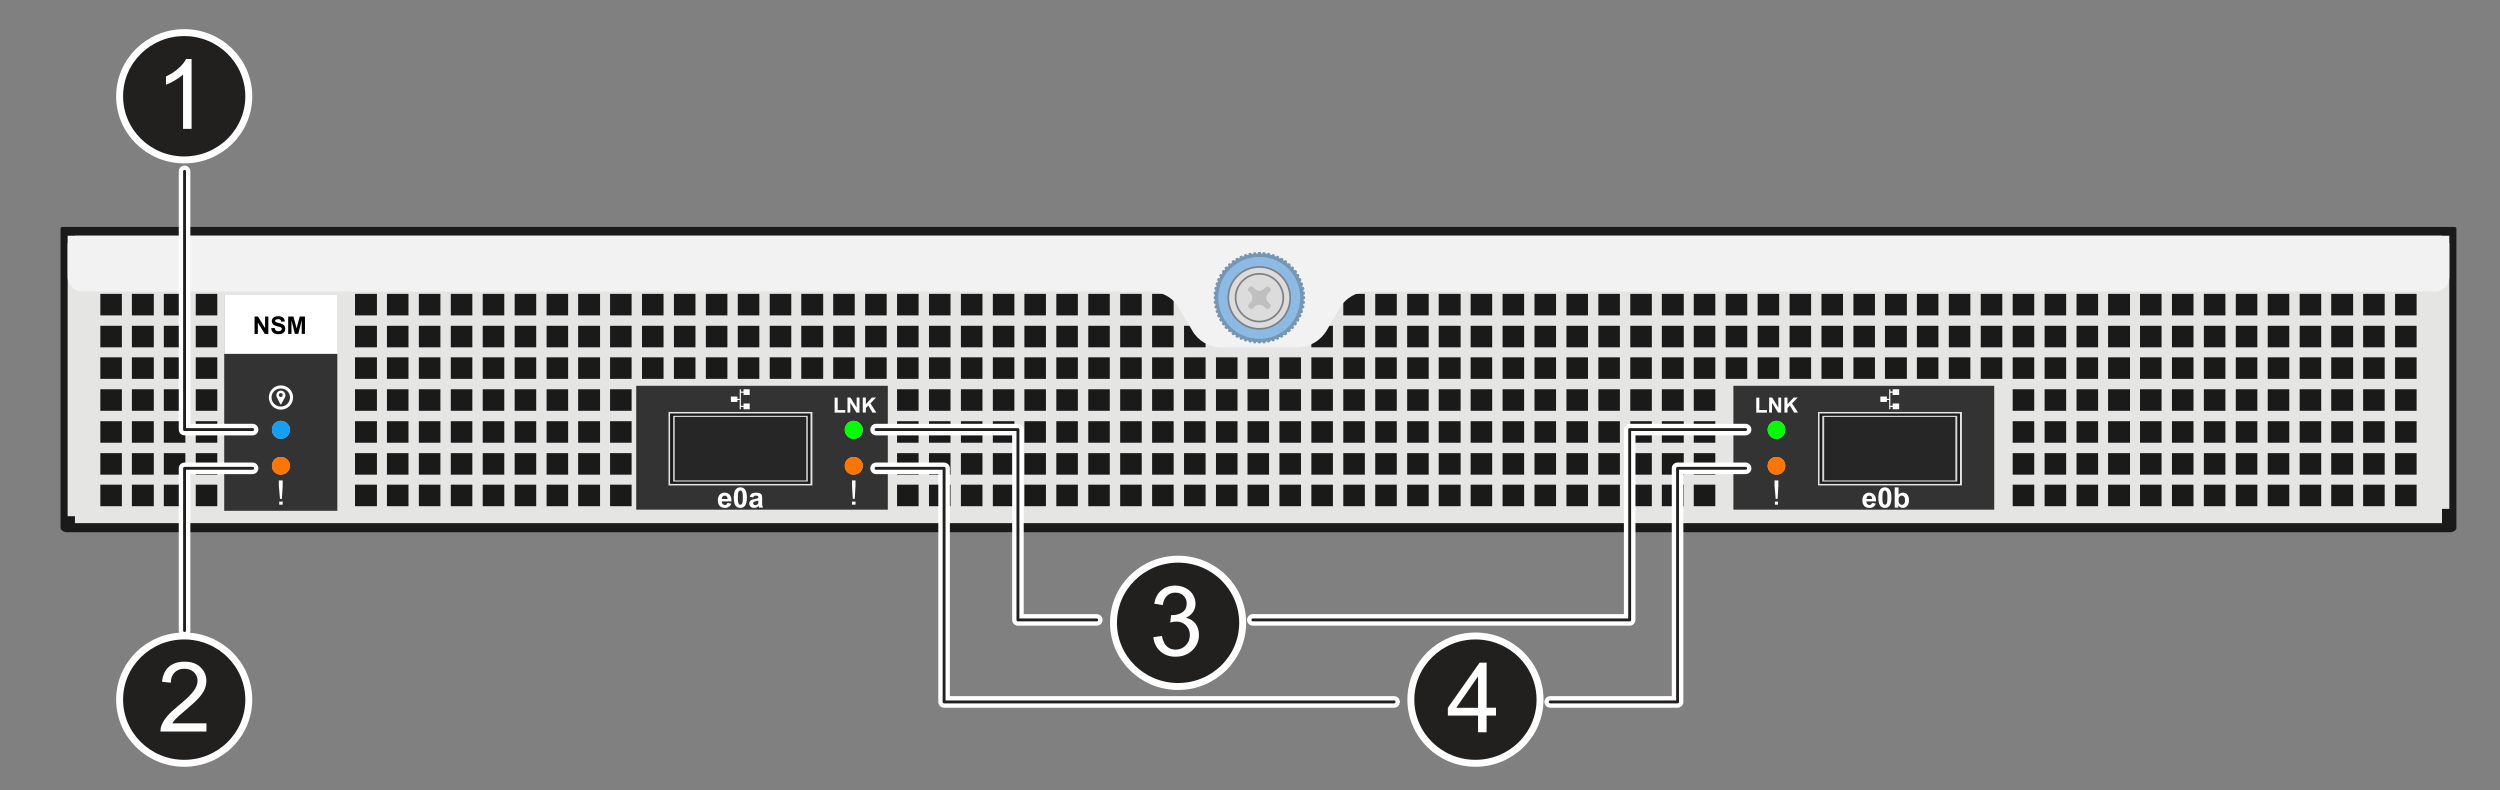 <?xml version="1.0" encoding="iso-8859-1"?>
<!-- Generator: Adobe Illustrator 26.0.3, SVG Export Plug-In . SVG Version: 6.00 Build 0)  -->
<svg version="1.1" id="Layer_1" xmlns="http://www.w3.org/2000/svg" xmlns:xlink="http://www.w3.org/1999/xlink" x="0px" y="0px"
	 viewBox="0 0 432 136.581" style="enable-background:new 0 0 432 136.581;" xml:space="preserve">
<rect x="0" y="0" width="432" height="136.581" fill="#808080" stroke="none"/>
<g id="Layer_1_00000078018870982862210450000012295149376517253768_">
	<g>
		<g>
			<g>
				<g>
					<path style="fill-rule:evenodd;clip-rule:evenodd;fill:#1A1A1A;" d="M424.463,39.586v-0.167c0-0.033,0-0.033,0-0.067
						c-0.05-0.033-0.05-0.033-0.101-0.067c0,0-0.05-0.033-0.101-0.033c0,0-0.05-0.033-0.101-0.033H10.766
						c-0.05,0-0.05,0.033-0.101,0.033s-0.101,0.033-0.101,0.033c-0.05,0.033-0.05,0.033-0.05,0.067
						c-0.05,0.033-0.05,0.067-0.05,0.067V91.2c0,0.1,0.05,0.167,0.05,0.234c0.05,0.067,0.101,0.134,0.151,0.2
						c0.05,0.033,0.151,0.1,0.202,0.134c0.101,0.067,0.202,0.1,0.303,0.134c0.05,0,0.101,0.033,0.202,0.033
						c0.05,0.033,0.151,0.033,0.202,0.033h411.78c0.101,0,0.202-0.033,0.303-0.033c0.101-0.033,0.202-0.067,0.303-0.1
						c0.101-0.033,0.151-0.1,0.252-0.134c0.05-0.067,0.101-0.134,0.151-0.2c0.05-0.033,0.05-0.067,0.101-0.134
						c0-0.033,0-0.1,0-0.167V39.586"/>
					<g>
						<g>
							<defs>
								<rect id="SVGID_1_" x="11.688" y="40.739" width="411.62" height="49.791"/>
							</defs>
							<clipPath id="SVGID_00000011749211844521165370000004958471020652842384_">
								<use xlink:href="#SVGID_1_"  style="overflow:visible;"/>
							</clipPath>
							<g style="clip-path:url(#SVGID_00000011749211844521165370000004958471020652842384_);">
								<g>
									<defs>
										
											<rect id="SVGID_00000000214212829822128810000009844652835521742504_" x="-167.731" y="-369.584" width="678.056" height="877.484"/>
									</defs>
									<clipPath id="SVGID_00000115516651126137987820000012128091650440514719_">
										<use xlink:href="#SVGID_00000000214212829822128810000009844652835521742504_"  style="overflow:visible;"/>
									</clipPath>
									
										<polyline style="clip-path:url(#SVGID_00000115516651126137987820000012128091650440514719_);fill-rule:evenodd;clip-rule:evenodd;fill:#E5E5E4;" points="
										12.951,42.002 11.688,42.002 11.688,89.2 12.951,89.2 12.951,90.397 421.978,90.397 421.978,87.937 423.241,87.937 
										423.241,42.002 421.978,42.002 421.978,40.739 12.951,40.739 12.951,42.002 									"/>
								</g>
								<g>
									<defs>
										
											<rect id="SVGID_00000063621560884500028910000013303320919089886592_" x="-167.731" y="-369.584" width="678.056" height="877.484"/>
									</defs>
									<clipPath id="SVGID_00000021111335917292192710000002948086195322263729_">
										<use xlink:href="#SVGID_00000063621560884500028910000013303320919089886592_"  style="overflow:visible;"/>
									</clipPath>
									<polygon style="clip-path:url(#SVGID_00000021111335917292192710000002948086195322263729_);fill:none;" points="
										12.951,42.002 11.688,42.002 11.688,89.2 12.951,89.2 12.951,90.397 421.978,90.397 421.978,87.937 423.241,87.937 
										423.241,42.002 421.978,42.002 421.978,40.739 12.951,40.739 									"/>
								</g>
							</g>
						</g>
					</g>
					<path style="fill-rule:evenodd;clip-rule:evenodd;fill:#1A1A1A;" d="M210.119,70.986h3.723v-3.723h-3.723V70.986z
						 M210.119,76.504h3.723v-3.723h-3.723V76.504z M210.119,82.021h3.723v-3.723h-3.723V82.021z M210.119,87.472h3.723v-3.723
						h-3.723V87.472z M204.601,65.469h3.723v-3.723h-3.723V65.469z M199.084,65.469h3.723v-3.723h-3.723V65.469z M193.566,65.469
						h3.723v-3.723h-3.723V65.469z M188.049,54.5h3.723v-3.723h-3.723V54.5z M188.049,60.018h3.723v-3.723h-3.723V60.018z
						 M188.049,65.469h3.723v-3.723h-3.723V65.469z M204.601,60.018h3.723v-3.723h-3.723V60.018z M199.084,54.5h3.723v-3.723h-3.723
						V54.5z M199.084,60.018h3.723v-3.723h-3.723V60.018z M193.566,54.5h3.723v-3.723h-3.723V54.5z M193.566,60.018h3.723v-3.723
						h-3.723V60.018z M204.601,82.021h3.723v-3.723h-3.723V82.021z M204.601,87.472h3.723v-3.723h-3.723V87.472z M199.084,82.021
						h3.723v-3.723h-3.723V82.021z M199.084,87.472h3.723v-3.723h-3.723V87.472z M193.566,82.021h3.723v-3.723h-3.723V82.021z
						 M193.566,87.472h3.723v-3.723h-3.723V87.472z M188.049,70.986h3.723v-3.723h-3.723V70.986z M188.049,76.504h3.723v-3.723
						h-3.723V76.504z M188.049,82.021h3.723v-3.723h-3.723V82.021z M188.049,87.472h3.723v-3.723h-3.723V87.472z M204.601,70.986
						h3.723v-3.723h-3.723V70.986z M204.601,76.504h3.723v-3.723h-3.723V76.504z M199.084,70.986h3.723v-3.723h-3.723V70.986z
						 M199.084,76.504h3.723v-3.723h-3.723V76.504z M193.566,70.986h3.723v-3.723h-3.723V70.986z M193.566,76.504h3.723v-3.723
						h-3.723V76.504z M210.119,65.469h3.723v-3.723h-3.723V65.469z M182.531,87.472h3.723v-3.723h-3.723V87.472z M177.014,87.472
						h3.723v-3.723h-3.723V87.472z M171.563,87.472h3.723v-3.723h-3.723V87.472z M166.045,87.472h3.723v-3.723h-3.723V87.472z
						 M160.528,87.472h3.723v-3.723h-3.723V87.472z M155.01,76.504h3.723v-3.723h-3.723V76.504z M155.01,82.021h3.723v-3.723h-3.723
						V82.021z M155.01,87.472h3.723v-3.723h-3.723V87.472z M182.531,82.021h3.723v-3.723h-3.723V82.021z M177.014,82.021h3.723
						v-3.723h-3.723V82.021z M171.563,82.021h3.723v-3.723h-3.723V82.021z M166.045,76.504h3.723v-3.723h-3.723V76.504z
						 M160.528,76.504h3.723v-3.723h-3.723V76.504z M166.045,82.021h3.723v-3.723h-3.723V82.021z M160.528,82.021h3.723v-3.723
						h-3.723V82.021z M182.531,76.504h3.723v-3.723h-3.723V76.504z M177.014,76.504h3.723v-3.723h-3.723V76.504z M171.563,76.504
						h3.723v-3.723h-3.723V76.504z M182.531,70.986h3.723v-3.723h-3.723V70.986z M177.014,70.986h3.723v-3.723h-3.723V70.986z
						 M171.563,70.986h3.723v-3.723h-3.723V70.986z M166.045,70.986h3.723v-3.723h-3.723V70.986z M160.528,65.469h3.723v-3.723
						h-3.723V65.469z M155.01,65.469h3.723v-3.723h-3.723V65.469z M160.528,70.986h3.723v-3.723h-3.723V70.986z M155.01,70.986
						h3.723v-3.723h-3.723V70.986z M182.531,65.469h3.723v-3.723h-3.723V65.469z M177.014,65.469h3.723v-3.723h-3.723V65.469z
						 M171.563,65.469h3.723v-3.723h-3.723V65.469z M166.045,65.469h3.723v-3.723h-3.723V65.469z M182.531,60.018h3.723v-3.723
						h-3.723V60.018z M177.014,60.018h3.723v-3.723h-3.723V60.018z M171.563,60.018h3.723v-3.723h-3.723V60.018z M166.045,60.018
						h3.723v-3.723h-3.723V60.018z M160.528,60.018h3.723v-3.723h-3.723V60.018z M155.01,60.018h3.723v-3.723h-3.723V60.018z
						 M182.531,54.5h3.723v-3.723h-3.723V54.5z M177.014,54.5h3.723v-3.723h-3.723V54.5z M171.563,54.5h3.723v-3.723h-3.723V54.5z
						 M166.045,54.5h3.723v-3.723h-3.723V54.5z M160.528,54.5h3.723v-3.723h-3.723V54.5z M155.01,54.5h3.723v-3.723h-3.723V54.5z
						 M149.493,65.469h3.723v-3.723h-3.723V65.469z M143.975,65.469h3.723v-3.723h-3.723V65.469z M138.458,60.018h3.789v-3.723
						h-3.789V60.018z M133.007,60.018h3.723v-3.723h-3.723V60.018z M138.458,65.469h3.789v-3.723h-3.789V65.469z M133.007,65.469
						h3.723v-3.723h-3.723V65.469z M149.493,60.018h3.723v-3.723h-3.723V60.018z M143.975,60.018h3.723v-3.723h-3.723V60.018z
						 M127.489,54.5h3.723v-3.723h-3.723C127.489,50.777,127.489,54.5,127.489,54.5z M127.489,60.018h3.723v-3.723h-3.723
						C127.489,56.295,127.489,60.018,127.489,60.018z M127.489,65.469h3.723v-3.723h-3.723
						C127.489,61.746,127.489,65.469,127.489,65.469z M149.493,54.5h3.723v-3.723h-3.723V54.5z M143.975,54.5h3.723v-3.723h-3.723
						V54.5z M138.458,54.5h3.789v-3.723h-3.789V54.5z M133.007,54.5h3.723v-3.723h-3.723V54.5z M121.972,65.469h3.723v-3.723h-3.723
						V65.469z M116.454,65.469h3.723v-3.723h-3.723V65.469z M110.937,65.469h3.723v-3.723h-3.723V65.469z M121.972,60.018h3.723
						v-3.723h-3.723V60.018z M116.454,60.018h3.723v-3.723h-3.723V60.018z M110.937,60.018h3.723v-3.723h-3.723V60.018z
						 M121.972,54.5h3.723v-3.723h-3.723V54.5z M116.454,54.5h3.723v-3.723h-3.723V54.5z M110.937,54.5h3.723v-3.723h-3.723V54.5z
						 M105.419,82.021h3.723v-3.723h-3.723V82.021z M105.419,87.472h3.723v-3.723h-3.723V87.472z M99.902,82.021h3.789v-3.723
						h-3.789V82.021z M99.902,87.472h3.789v-3.723h-3.789V87.472z M94.451,82.021h3.723v-3.723h-3.723V82.021z M94.451,87.472h3.723
						v-3.723h-3.723V87.472z M105.419,70.986h3.723v-3.723h-3.723V70.986z M105.419,76.504h3.723v-3.723h-3.723V76.504z
						 M99.902,70.986h3.789v-3.723h-3.789V70.986z M99.902,76.504h3.789v-3.723h-3.789V76.504z M94.451,70.986h3.723v-3.723h-3.723
						V70.986z M94.451,76.504h3.723v-3.723h-3.723V76.504z M105.419,65.469h3.723v-3.723h-3.723V65.469z M99.902,65.469h3.789
						v-3.723h-3.789V65.469z M94.451,65.469h3.723v-3.723h-3.723V65.469z M105.419,60.018h3.723v-3.723h-3.723V60.018z
						 M99.902,60.018h3.789v-3.723h-3.789V60.018z M94.451,60.018h3.723v-3.723h-3.723V60.018z M105.419,54.5h3.723v-3.723h-3.723
						V54.5z M99.902,54.5h3.789v-3.723h-3.789V54.5z M94.451,54.5h3.723v-3.723h-3.723V54.5z M88.933,87.472h3.723v-3.723h-3.723
						V87.472z M83.415,82.021h3.723v-3.723h-3.723V82.021z M77.898,82.021h3.723v-3.723h-3.723
						C77.898,78.298,77.898,82.021,77.898,82.021z M83.415,87.472h3.723v-3.723h-3.723V87.472z M77.898,87.472h3.723v-3.723h-3.723
						C77.898,83.749,77.898,87.472,77.898,87.472z M88.933,82.021h3.723v-3.723h-3.723V82.021z M72.38,70.986h3.723v-3.723H72.38
						C72.38,67.263,72.38,70.986,72.38,70.986z M72.38,76.504h3.723v-3.723H72.38C72.38,72.781,72.38,76.504,72.38,76.504z
						 M72.38,82.021h3.723v-3.723H72.38C72.38,78.298,72.38,82.021,72.38,82.021z M72.38,87.472h3.723v-3.723H72.38
						C72.38,83.749,72.38,87.472,72.38,87.472z M88.933,76.504h3.723v-3.723h-3.723V76.504z M83.415,70.986h3.723v-3.723h-3.723
						V70.986z M77.898,70.986h3.723v-3.723h-3.723C77.898,67.263,77.898,70.986,77.898,70.986z M83.415,76.504h3.723v-3.723h-3.723
						V76.504z M77.898,76.504h3.723v-3.723h-3.723C77.898,72.781,77.898,76.504,77.898,76.504z M88.933,70.986h3.723v-3.723h-3.723
						V70.986z M66.863,54.5h3.723v-3.723h-3.723C66.863,50.777,66.863,54.5,66.863,54.5z M66.863,60.018h3.723v-3.723h-3.723
						C66.863,56.295,66.863,60.018,66.863,60.018z M66.863,65.469h3.723v-3.723h-3.723C66.863,61.746,66.863,65.469,66.863,65.469z
						 M61.345,54.5h3.789v-3.723h-3.789V54.5z M61.345,60.018h3.789v-3.723h-3.789V60.018z M61.345,65.469h3.789v-3.723h-3.789
						V65.469z M66.863,70.986h3.723v-3.723h-3.723C66.863,67.263,66.863,70.986,66.863,70.986z M66.863,76.504h3.723v-3.723h-3.723
						C66.863,72.781,66.863,76.504,66.863,76.504z M66.863,82.021h3.723v-3.723h-3.723C66.863,78.298,66.863,82.021,66.863,82.021z
						 M66.863,87.472h3.723v-3.723h-3.723C66.863,83.749,66.863,87.472,66.863,87.472z M61.345,70.986h3.789v-3.723h-3.789V70.986z
						 M61.345,76.504h3.789v-3.723h-3.789V76.504z M61.345,82.021h3.789v-3.723h-3.789V82.021z M61.345,87.472h3.789v-3.723h-3.789
						V87.472z M88.933,60.018h3.723v-3.723h-3.723V60.018z M83.415,60.018h3.723v-3.723h-3.723V60.018z M88.933,65.469h3.723v-3.723
						h-3.723V65.469z M83.415,65.469h3.723v-3.723h-3.723V65.469z M77.898,54.5h3.723v-3.723h-3.723
						C77.898,50.777,77.898,54.5,77.898,54.5z M72.38,54.5h3.723v-3.723H72.38C72.38,50.777,72.38,54.5,72.38,54.5z M77.898,60.018
						h3.723v-3.723h-3.723C77.898,56.295,77.898,60.018,77.898,60.018z M77.898,65.469h3.723v-3.723h-3.723
						C77.898,61.746,77.898,65.469,77.898,65.469z M72.38,60.018h3.723v-3.723H72.38C72.38,56.295,72.38,60.018,72.38,60.018z
						 M72.38,65.469h3.723v-3.723H72.38C72.38,61.746,72.38,65.469,72.38,65.469z M88.933,54.5h3.723v-3.723h-3.723V54.5z
						 M83.415,54.5h3.723v-3.723h-3.723V54.5z M33.824,54.5h3.723v-3.723h-3.723V54.5z M33.824,60.018h3.723v-3.723h-3.723V60.018z
						 M33.824,65.469h3.723v-3.723h-3.723V65.469z M33.824,70.986h3.723v-3.723h-3.723V70.986z M33.824,76.504h3.723v-3.723h-3.723
						V76.504z M33.824,82.021h3.723v-3.723h-3.723V82.021z M33.824,87.472h3.723v-3.723h-3.723V87.472z M28.307,54.5h3.723v-3.723
						h-3.723V54.5z M28.307,60.018h3.723v-3.723h-3.723V60.018z M28.307,65.469h3.723v-3.723h-3.723V65.469z M28.307,70.986h3.723
						v-3.723h-3.723V70.986z M28.307,76.504h3.723v-3.723h-3.723V76.504z M28.307,82.021h3.723v-3.723h-3.723V82.021z
						 M28.307,87.472h3.723v-3.723h-3.723V87.472z M22.789,54.5h3.789v-3.723h-3.789V54.5z M22.789,60.018h3.789v-3.723h-3.789
						V60.018z M22.789,65.469h3.789v-3.723h-3.789V65.469z M22.789,70.986h3.789v-3.723h-3.789V70.986z M22.789,76.504h3.789v-3.723
						h-3.789V76.504z M22.789,82.021h3.789v-3.723h-3.789V82.021z M22.789,87.472h3.789v-3.723h-3.789V87.472z M17.338,54.5h3.723
						v-3.723h-3.723V54.5z M17.338,60.018h3.723v-3.723h-3.723V60.018z M17.338,65.469h3.723v-3.723h-3.723V65.469z M17.338,70.986
						h3.723v-3.723h-3.723V70.986z M17.338,76.504h3.723v-3.723h-3.723V76.504z M17.338,82.021h3.723v-3.723h-3.723V82.021z
						 M17.338,87.472h3.723v-3.723h-3.723V87.472z"/>
					<path style="fill-rule:evenodd;clip-rule:evenodd;fill:#1A1A1A;" d="M243.157,87.472h3.723v-3.723h-3.723V87.472z
						 M237.64,87.472h3.723v-3.723h-3.723V87.472z M232.122,87.472h3.723v-3.723h-3.723V87.472z M226.605,87.472h3.723v-3.723
						h-3.723V87.472z M265.161,87.472h3.723v-3.723h-3.723V87.472z M259.644,87.472h3.723v-3.723h-3.723V87.472z M254.126,87.472
						h3.723v-3.723h-3.723V87.472z M248.608,87.472h3.789v-3.723h-3.789V87.472z M292.682,87.472h3.723v-3.723h-3.723V87.472z
						 M287.165,87.472h3.789v-3.723h-3.789V87.472z M281.714,87.472h3.723v-3.723h-3.723V87.472z M276.196,87.472h3.723v-3.723
						h-3.723V87.472z M270.679,87.472h3.723v-3.723h-3.723V87.472z M364.277,87.472h3.789v-3.723h-3.789V87.472z M358.826,87.472
						h3.723v-3.723h-3.723V87.472z M353.308,87.472h3.723v-3.723h-3.723V87.472z M347.791,87.472h3.723v-3.723h-3.723V87.472z
						 M386.347,87.472h3.723v-3.723h-3.723V87.472z M380.829,87.472h3.723v-3.723h-3.723V87.472z M375.312,87.472h3.723v-3.723
						h-3.723V87.472z M369.794,87.472h3.723v-3.723h-3.723V87.472z M413.868,87.472h3.723v-3.723h-3.723V87.472z M408.35,87.472
						h3.723v-3.723h-3.723V87.472z M402.833,87.472h3.789v-3.723h-3.789V87.472z M397.382,87.472h3.723v-3.723h-3.723V87.472z
						 M391.864,87.472h3.723v-3.723h-3.723V87.472z M221.087,82.021h3.723v-3.723h-3.723V82.021z M215.57,82.021h3.723v-3.723
						h-3.723V82.021z M221.087,87.472h3.723v-3.723h-3.723V87.472z M215.57,87.472h3.723v-3.723h-3.723V87.472z M243.157,82.021
						h3.723v-3.723h-3.723V82.021z M237.64,82.021h3.723v-3.723h-3.723V82.021z M232.122,82.021h3.723v-3.723h-3.723V82.021z
						 M226.605,82.021h3.723v-3.723h-3.723V82.021z M265.161,82.021h3.723v-3.723h-3.723V82.021z M259.644,82.021h3.723v-3.723
						h-3.723V82.021z M254.126,82.021h3.723v-3.723h-3.723V82.021z M248.608,82.021h3.789v-3.723h-3.789V82.021z M292.682,82.021
						h3.723v-3.723h-3.723V82.021z M287.165,82.021h3.789v-3.723h-3.789V82.021z M281.714,82.021h3.723v-3.723h-3.723V82.021z
						 M276.196,82.021h3.723v-3.723h-3.723V82.021z M270.679,82.021h3.723v-3.723h-3.723V82.021z M364.277,82.021h3.789v-3.723
						h-3.789V82.021z M358.826,82.021h3.723v-3.723h-3.723V82.021z M353.308,82.021h3.723v-3.723h-3.723V82.021z M347.791,82.021
						h3.723v-3.723h-3.723V82.021z M386.347,82.021h3.723v-3.723h-3.723V82.021z M380.829,82.021h3.723v-3.723h-3.723V82.021z
						 M375.312,82.021h3.723v-3.723h-3.723V82.021z M369.794,82.021h3.723v-3.723h-3.723V82.021z M413.868,82.021h3.723v-3.723
						h-3.723V82.021z M408.35,82.021h3.723v-3.723h-3.723V82.021z M402.833,82.021h3.789v-3.723h-3.789V82.021z M397.382,82.021
						h3.723v-3.723h-3.723V82.021z M391.864,82.021h3.723v-3.723h-3.723V82.021z M243.157,76.504h3.723v-3.723h-3.723V76.504z
						 M237.64,76.504h3.723v-3.723h-3.723V76.504z M232.122,76.504h3.723v-3.723h-3.723V76.504z M226.605,76.504h3.723v-3.723
						h-3.723V76.504z M265.161,76.504h3.723v-3.723h-3.723V76.504z M259.644,76.504h3.723v-3.723h-3.723V76.504z M254.126,76.504
						h3.723v-3.723h-3.723V76.504z M248.608,76.504h3.789v-3.723h-3.789V76.504z M292.682,76.504h3.723v-3.723h-3.723V76.504z
						 M287.165,76.504h3.789v-3.723h-3.789V76.504z M281.714,76.504h3.723v-3.723h-3.723V76.504z M276.196,76.504h3.723v-3.723
						h-3.723V76.504z M270.679,76.504h3.723v-3.723h-3.723V76.504z M364.277,76.504h3.789v-3.723h-3.789V76.504z M358.826,76.504
						h3.723v-3.723h-3.723V76.504z M353.308,76.504h3.723v-3.723h-3.723V76.504z M347.791,76.504h3.723v-3.723h-3.723V76.504z
						 M386.347,76.504h3.723v-3.723h-3.723V76.504z M380.829,76.504h3.723v-3.723h-3.723V76.504z M375.312,76.504h3.723v-3.723
						h-3.723V76.504z M369.794,76.504h3.723v-3.723h-3.723V76.504z M413.868,76.504h3.723v-3.723h-3.723V76.504z M408.35,76.504
						h3.723v-3.723h-3.723V76.504z M402.833,76.504h3.789v-3.723h-3.789V76.504z M397.382,76.504h3.723v-3.723h-3.723V76.504z
						 M391.864,76.504h3.723v-3.723h-3.723V76.504z M221.087,70.986h3.723v-3.723h-3.723V70.986z M215.57,70.986h3.723v-3.723
						h-3.723V70.986z M221.087,76.504h3.723v-3.723h-3.723V76.504z M215.57,76.504h3.723v-3.723h-3.723V76.504z M243.157,70.986
						h3.723v-3.723h-3.723V70.986z M237.64,70.986h3.723v-3.723h-3.723V70.986z M232.122,70.986h3.723v-3.723h-3.723V70.986z
						 M226.605,70.986h3.723v-3.723h-3.723V70.986z M265.161,70.986h3.723v-3.723h-3.723V70.986z M259.644,70.986h3.723v-3.723
						h-3.723V70.986z M254.126,70.986h3.723v-3.723h-3.723V70.986z M248.608,70.986h3.789v-3.723h-3.789V70.986z M292.682,70.986
						h3.723v-3.723h-3.723V70.986z M287.165,70.986h3.789v-3.723h-3.789V70.986z M281.714,70.986h3.723v-3.723h-3.723V70.986z
						 M276.196,70.986h3.723v-3.723h-3.723V70.986z M270.679,70.986h3.723v-3.723h-3.723V70.986z M364.277,70.986h3.789v-3.723
						h-3.789V70.986z M358.826,70.986h3.723v-3.723h-3.723V70.986z M353.308,70.986h3.723v-3.723h-3.723V70.986z M347.791,70.986
						h3.723v-3.723h-3.723V70.986z M386.347,70.986h3.723v-3.723h-3.723V70.986z M380.829,70.986h3.723v-3.723h-3.723V70.986z
						 M375.312,70.986h3.723v-3.723h-3.723V70.986z M369.794,70.986h3.723v-3.723h-3.723V70.986z M413.868,70.986h3.723v-3.723
						h-3.723V70.986z M408.35,70.986h3.723v-3.723h-3.723V70.986z M402.833,70.986h3.789v-3.723h-3.789V70.986z M397.382,70.986
						h3.723v-3.723h-3.723V70.986z M391.864,70.986h3.723v-3.723h-3.723V70.986z M254.126,65.469h3.723v-3.723h-3.723V65.469z
						 M248.608,65.469h3.789v-3.723h-3.789V65.469z M243.157,65.469h3.723v-3.723h-3.723V65.469z M237.64,65.469h3.723v-3.723
						h-3.723V65.469z M276.196,65.469h3.723v-3.723h-3.723V65.469z M270.679,65.469h3.723v-3.723h-3.723V65.469z M265.161,65.469
						h3.723v-3.723h-3.723V65.469z M259.644,65.469h3.723v-3.723h-3.723V65.469z M298.2,65.469h3.723v-3.723H298.2V65.469z
						 M292.682,65.469h3.723v-3.723h-3.723V65.469z M287.165,65.469h3.789v-3.723h-3.789V65.469z M281.714,65.469h3.723v-3.723
						h-3.723V65.469z M320.27,65.469h3.723v-3.723h-3.723V65.469z M314.752,65.469h3.723v-3.723h-3.723V65.469z M309.235,65.469
						h3.723v-3.723h-3.723V65.469z M303.717,65.469h3.723v-3.723h-3.723V65.469z M342.273,65.469h3.723v-3.723h-3.723V65.469z
						 M336.756,65.469h3.723v-3.723h-3.723V65.469z M331.238,65.469h3.723v-3.723h-3.723V65.469z M325.721,65.469h3.789v-3.723
						h-3.789V65.469z M364.277,65.469h3.789v-3.723h-3.789V65.469z M358.826,65.469h3.723v-3.723h-3.723V65.469z M353.308,65.469
						h3.723v-3.723h-3.723V65.469z M347.791,65.469h3.723v-3.723h-3.723V65.469z M386.347,65.469h3.723v-3.723h-3.723V65.469z
						 M380.829,65.469h3.723v-3.723h-3.723V65.469z M375.312,65.469h3.723v-3.723h-3.723V65.469z M369.794,65.469h3.723v-3.723
						h-3.723V65.469z M413.868,65.469h3.723v-3.723h-3.723V65.469z M408.35,65.469h3.723v-3.723h-3.723V65.469z M402.833,65.469
						h3.789v-3.723h-3.789V65.469z M397.382,65.469h3.723v-3.723h-3.723V65.469z M391.864,65.469h3.723v-3.723h-3.723V65.469z
						 M232.122,54.5h3.723v-3.723h-3.723V54.5z M232.122,60.018h3.723v-3.723h-3.723V60.018z M226.605,60.018h3.723v-3.723h-3.723
						V60.018z M232.122,65.469h3.723v-3.723h-3.723V65.469z M226.605,65.469h3.723v-3.723h-3.723V65.469z M221.087,65.469h3.723
						v-3.723h-3.723V65.469z M215.57,65.469h3.723v-3.723h-3.723V65.469z M276.196,60.018h3.723v-3.723h-3.723V60.018z
						 M270.679,60.018h3.723v-3.723h-3.723V60.018z M265.161,60.018h3.723v-3.723h-3.723V60.018z M259.644,60.018h3.723v-3.723
						h-3.723V60.018z M298.2,60.018h3.723v-3.723H298.2V60.018z M292.682,60.018h3.723v-3.723h-3.723V60.018z M287.165,60.018h3.789
						v-3.723h-3.789V60.018z M281.714,60.018h3.723v-3.723h-3.723V60.018z M320.27,60.018h3.723v-3.723h-3.723V60.018z
						 M314.752,60.018h3.723v-3.723h-3.723V60.018z M309.235,60.018h3.723v-3.723h-3.723V60.018z M303.717,60.018h3.723v-3.723
						h-3.723V60.018z M342.273,60.018h3.723v-3.723h-3.723V60.018z M336.756,60.018h3.723v-3.723h-3.723V60.018z M331.238,60.018
						h3.723v-3.723h-3.723V60.018z M325.721,60.018h3.789v-3.723h-3.789V60.018z M364.277,60.018h3.789v-3.723h-3.789V60.018z
						 M358.826,60.018h3.723v-3.723h-3.723V60.018z M353.308,60.018h3.723v-3.723h-3.723V60.018z M347.791,60.018h3.723v-3.723
						h-3.723V60.018z M386.347,60.018h3.723v-3.723h-3.723V60.018z M380.829,60.018h3.723v-3.723h-3.723V60.018z M375.312,60.018
						h3.723v-3.723h-3.723V60.018z M369.794,60.018h3.723v-3.723h-3.723V60.018z M413.868,60.018h3.723v-3.723h-3.723V60.018z
						 M408.35,60.018h3.723v-3.723h-3.723V60.018z M402.833,60.018h3.789v-3.723h-3.789V60.018z M397.382,60.018h3.723v-3.723
						h-3.723V60.018z M391.864,60.018h3.723v-3.723h-3.723V60.018z M254.126,54.5h3.723v-3.723h-3.723V54.5z M248.608,54.5h3.789
						v-3.723h-3.789V54.5z M243.157,54.5h3.723v-3.723h-3.723V54.5z M237.64,54.5h3.723v-3.723h-3.723V54.5z M254.126,60.018h3.723
						v-3.723h-3.723V60.018z M248.608,60.018h3.789v-3.723h-3.789V60.018z M243.157,60.018h3.723v-3.723h-3.723V60.018z
						 M237.64,60.018h3.723v-3.723h-3.723V60.018z M303.717,54.5h3.723v-3.723h-3.723V54.5z M298.2,54.5h3.723v-3.723H298.2V54.5z
						 M292.682,54.5h3.723v-3.723h-3.723V54.5z M287.165,54.5h3.789v-3.723h-3.789V54.5z M325.721,54.5h3.789v-3.723h-3.789V54.5z
						 M320.27,54.5h3.723v-3.723h-3.723V54.5z M314.752,54.5h3.723v-3.723h-3.723V54.5z M309.235,54.5h3.723v-3.723h-3.723V54.5z
						 M347.791,54.5h3.723v-3.723h-3.723V54.5z M342.273,54.5h3.723v-3.723h-3.723V54.5z M336.756,54.5h3.723v-3.723h-3.723V54.5z
						 M331.238,54.5h3.723v-3.723h-3.723V54.5z M369.794,54.5h3.723v-3.723h-3.723V54.5z M364.277,54.5h3.789v-3.723h-3.789V54.5z
						 M358.826,54.5h3.723v-3.723h-3.723V54.5z M353.308,54.5h3.723v-3.723h-3.723V54.5z M413.868,54.5h3.723v-3.723h-3.723V54.5z
						 M408.35,54.5h3.723v-3.723h-3.723V54.5z M402.833,54.5h3.789v-3.723h-3.789V54.5z M397.382,54.5h3.723v-3.723h-3.723V54.5z
						 M391.864,54.5h3.723v-3.723h-3.723V54.5z M386.347,54.5h3.723v-3.723h-3.723V54.5z M380.829,54.5h3.723v-3.723h-3.723V54.5z
						 M375.312,54.5h3.723v-3.723h-3.723V54.5z M281.714,54.5h3.723v-3.723h-3.723V54.5z M276.196,54.5h3.723v-3.723h-3.723V54.5z
						 M270.679,54.5h3.723v-3.723h-3.723V54.5z M265.161,54.5h3.723v-3.723h-3.723V54.5z M259.644,54.5h3.723v-3.723h-3.723V54.5z"
						/>
					<path style="fill-rule:evenodd;clip-rule:evenodd;fill:#333333;" d="M38.744,88.27h19.544V50.977H38.744V88.27z M299.529,88.07
						H344.6V66.665h-45.071V88.07z M109.939,88.07h43.475V66.665h-43.475C109.939,66.665,109.939,88.07,109.939,88.07z"/>
					<path style="fill-rule:evenodd;clip-rule:evenodd;fill:#E5E5E4;" d="M115.523,83.882h24.862V71.186h-24.862V83.882z
						 M314.154,83.882h24.862V71.186h-24.862V83.882z"/>
					<path style="fill-rule:evenodd;clip-rule:evenodd;fill:#1A1A1A;" d="M314.42,83.617h24.264V71.451H314.42V83.617z
						 M115.789,83.617h24.264V71.451h-24.264V83.617z"/>
					<path style="fill-rule:evenodd;clip-rule:evenodd;fill:#D8D8D7;" d="M338.218,71.85h-23.333v11.367h23.333V71.85z
						 M139.588,71.85h-23.267v11.367h23.267V71.85z"/>
					<rect x="116.321" y="71.85" style="fill:none;" width="23.267" height="11.367"/>
					<path style="fill:none;" d="M116.321,71.85"/>
					<rect x="314.885" y="71.85" style="fill:none;" width="23.333" height="11.367"/>
					<path style="fill:none;" d="M314.885,71.85"/>
					<path style="fill-rule:evenodd;clip-rule:evenodd;fill:#272626;" d="M139.322,72.05h-22.735v10.969h22.735V72.05z
						 M337.886,72.05h-22.668v10.969h22.668V72.05z"/>
					<rect x="315.218" y="72.05" style="fill:none;" width="22.668" height="10.969"/>
					<path style="fill:none;" d="M315.218,72.05"/>
					<rect x="116.587" y="72.05" style="fill:none;" width="22.735" height="10.969"/>
					<path style="fill:none;" d="M116.587,72.05"/>
					<path style="fill-rule:evenodd;clip-rule:evenodd;fill:#FFFFFF;" d="M48.25,87.206h0.598v-0.532H48.25V87.206z M48.383,86.209
						h0.332l0.133-2.26v-0.931h-0.665v0.931L48.383,86.209z M50.643,68.659c0-1.13-0.931-2.061-2.127-2.061
						c-1.13,0-2.061,0.931-2.061,2.061c0,1.197,0.931,2.127,2.061,2.127C49.712,70.787,50.643,69.856,50.643,68.659z M50.111,68.659
						c0,0.931-0.731,1.595-1.595,1.595c-0.864,0-1.595-0.665-1.595-1.595c0-0.864,0.731-1.529,1.595-1.529
						C49.38,67.13,50.111,67.795,50.111,68.659z M48.848,68.261c0,0.199-0.133,0.332-0.332,0.332c-0.199,0-0.332-0.133-0.332-0.332
						c0-0.199,0.133-0.332,0.332-0.332C48.715,67.928,48.848,68.061,48.848,68.261z M47.851,68.659l0.598,1.197
						c0,0,0.066,0.066,0.133,0l0.665-1.197c0.199-0.399,0-0.864-0.332-1.064c-0.399-0.199-0.864-0.066-1.064,0.332
						C47.718,68.128,47.718,68.393,47.851,68.659z M147.232,87.206h0.598v-0.532h-0.598V87.206z M147.365,86.209h0.332l0.133-2.26
						v-0.931h-0.598v0.931L147.365,86.209z M127.423,68.925v-0.399h-1.13v0.931h1.13v-0.332h0.399v1.595h0.199v-0.399h0.465v0.399
						h1.064v-0.997h-1.064v0.399h-0.465v-2.26h0.465v0.399h1.064v-0.997h-1.064v0.399h-0.465v-0.399h-0.199v1.662L127.423,68.925
						L127.423,68.925z M306.709,87.206h0.532v-0.532h-0.532V87.206z M306.841,86.209h0.332l0.133-2.26v-0.931h-0.665v0.931
						L306.841,86.209z M326.053,68.925v-0.399h-1.13v0.931h1.13v-0.332h0.399v1.595h0.199v-0.399h0.399v0.399h1.13v-0.997h-1.13
						v0.399h-0.399v-2.26h0.399v0.399h1.13v-0.997h-1.13v0.399h-0.399v-0.399h-0.199v1.662L326.053,68.925L326.053,68.925z"/>
					<g>
						<g>
							<defs>
								
									<rect id="SVGID_00000179632989839056965930000009862966946096500406_" x="11.688" y="40.739" width="411.62" height="49.791"/>
							</defs>
							<clipPath id="SVGID_00000085212366489983497180000002598734810679957182_">
								<use xlink:href="#SVGID_00000179632989839056965930000009862966946096500406_"  style="overflow:visible;"/>
							</clipPath>
							<g style="clip-path:url(#SVGID_00000085212366489983497180000002598734810679957182_);">
								<g>
									<defs>
										
											<rect id="SVGID_00000007387659294501126970000016292844206697020563_" x="-167.731" y="-369.584" width="678.056" height="877.484"/>
									</defs>
									<clipPath id="SVGID_00000010288566953244394380000016300477493542093488_">
										<use xlink:href="#SVGID_00000007387659294501126970000016292844206697020563_"  style="overflow:visible;"/>
									</clipPath>
									
										<path style="clip-path:url(#SVGID_00000010288566953244394380000016300477493542093488_);fill-rule:evenodd;clip-rule:evenodd;fill:#F2F2F2;" d="
										M423.241,40.739H11.688v7.113c0,1.396,1.13,2.526,2.46,2.526h184.604c2.061,0,3.989,1.064,5.052,2.925l2.194,3.789
										c0.997,1.795,2.925,2.925,5.052,2.925h13.162c2.061,0,3.989-1.13,5.052-2.925l2.194-3.789
										c1.064-1.861,2.991-2.925,5.052-2.925h184.205c1.396,0,2.526-1.13,2.526-2.526V40.739"/>
								</g>
							</g>
						</g>
					</g>
					<path style="fill:#7697B4;" d="M225.275,50.91h0.066c0.133,0,0.199-0.133,0.133-0.199v-0.133c0-0.133-0.066-0.199-0.133-0.199
						h-0.133c0-0.066,0-0.199,0-0.266h0.066c0.066-0.066,0.133-0.133,0.133-0.266l-0.066-0.133c0-0.066-0.066-0.133-0.199-0.133
						h-0.066c0-0.066-0.066-0.133-0.066-0.266h0.066c0.066-0.066,0.133-0.133,0.066-0.266v-0.133
						c-0.066-0.066-0.133-0.133-0.199-0.133l-0.133,0.066c0-0.133-0.066-0.199-0.066-0.266l0.066-0.066
						c0.066,0,0.133-0.133,0.066-0.199l-0.066-0.133c0-0.133-0.133-0.133-0.199-0.133l-0.066,0.066
						c-0.066-0.133-0.133-0.199-0.133-0.266l0.066-0.066c0.066-0.066,0.066-0.133,0-0.266v-0.066
						c-0.066-0.133-0.199-0.133-0.266-0.133l-0.066,0.066c-0.066-0.066-0.133-0.133-0.133-0.266h0.066
						c0.066-0.066,0.066-0.199,0-0.266l-0.066-0.133c-0.066-0.066-0.199-0.066-0.266-0.066l-0.066,0.066
						c-0.066-0.066-0.133-0.133-0.199-0.199l0.066-0.066c0.066-0.066,0.066-0.199,0-0.266l-0.066-0.066
						c-0.066-0.066-0.199-0.133-0.266-0.066l-0.066,0.066c-0.066-0.066-0.133-0.133-0.199-0.199l0.066-0.066
						c0.066-0.066,0-0.199-0.066-0.266l-0.066-0.066c-0.066-0.066-0.199-0.066-0.266,0l-0.066,0.066
						c-0.066-0.066-0.133-0.133-0.199-0.199l0.066-0.066c0-0.066,0-0.199-0.066-0.266l-0.133-0.066
						c-0.066-0.066-0.199-0.066-0.266,0v0.066c-0.133,0-0.199-0.066-0.266-0.133l0.066-0.066c0-0.066,0-0.199-0.133-0.266h-0.066
						c-0.133-0.066-0.266-0.066-0.266,0l-0.066,0.066c-0.066,0-0.133-0.066-0.266-0.133l0.066-0.066c0-0.066,0-0.199-0.133-0.199
						l-0.133-0.066c-0.066-0.066-0.199,0-0.199,0.066l-0.066,0.066c-0.066,0-0.133-0.066-0.266-0.066l0.066-0.133
						c0-0.066-0.066-0.133-0.133-0.199h-0.133c-0.133-0.066-0.199,0-0.266,0.066v0.066c-0.133,0-0.199-0.066-0.266-0.066V43.93
						c0-0.133-0.066-0.199-0.199-0.199l-0.066-0.066c-0.133,0-0.199,0.066-0.266,0.133v0.066c-0.066,0-0.199,0-0.266,0v-0.133
						c0-0.066-0.066-0.133-0.199-0.133h-0.133c-0.066-0.066-0.199,0-0.199,0.133v0.066c-0.066,0-0.199,0-0.266,0v-0.133
						c0-0.066-0.133-0.133-0.199-0.133h-0.133c-0.133,0-0.199,0.066-0.199,0.133v0.133c-0.133,0-0.199,0-0.266,0l-0.066-0.066
						c0-0.133-0.066-0.199-0.199-0.133H216.7c-0.066,0-0.133,0.066-0.133,0.133v0.133c-0.133,0-0.199,0-0.266,0l-0.066-0.066
						c0-0.066-0.133-0.133-0.199-0.133l-0.133,0.066c-0.133,0-0.199,0.066-0.133,0.199v0.066c-0.066,0-0.199,0.066-0.266,0.066
						l-0.066-0.066c0-0.066-0.133-0.133-0.199-0.066h-0.133c-0.133,0.066-0.133,0.133-0.133,0.199v0.133
						c-0.066,0-0.133,0.066-0.266,0.066v-0.066c-0.066-0.066-0.133-0.133-0.266-0.066l-0.133,0.066
						c-0.066,0-0.133,0.133-0.066,0.199v0.066c-0.066,0.066-0.133,0.133-0.266,0.133v-0.066c-0.066-0.066-0.199-0.066-0.266,0
						h-0.133c-0.066,0.066-0.133,0.199-0.066,0.266l0.066,0.066c-0.133,0.066-0.199,0.133-0.266,0.133l-0.066-0.066
						c-0.066-0.066-0.133-0.066-0.266,0l-0.066,0.066c-0.066,0.066-0.133,0.199-0.066,0.266l0.066,0.066
						c-0.066,0.066-0.199,0.133-0.266,0.199l-0.066-0.066c0-0.066-0.133-0.066-0.199,0l-0.133,0.066
						c-0.066,0.066-0.066,0.199,0,0.266l0.066,0.066c-0.066,0.066-0.199,0.133-0.266,0.199l-0.066-0.066
						c0-0.066-0.133,0-0.199,0.066l-0.133,0.066c-0.066,0.066-0.066,0.199,0,0.266l0.066,0.066
						c-0.066,0.066-0.133,0.133-0.133,0.199l-0.133-0.066c-0.066,0-0.133,0-0.199,0.066l-0.066,0.133
						c-0.066,0.066-0.066,0.199,0,0.266h0.066c-0.066,0.133-0.133,0.199-0.133,0.266l-0.133-0.066c-0.066,0-0.133,0-0.199,0.133
						l-0.066,0.066c-0.066,0.133-0.066,0.199,0.066,0.266l0.066,0.066c-0.066,0.066-0.133,0.133-0.133,0.266l-0.066-0.066
						c-0.133,0-0.199,0-0.266,0.133l-0.066,0.133c0,0.066,0,0.199,0.066,0.199l0.133,0.066c-0.066,0.066-0.066,0.133-0.133,0.266
						l-0.066-0.066c-0.066,0-0.199,0.066-0.199,0.133l-0.066,0.133c0,0.133,0,0.199,0.066,0.266h0.133
						c-0.066,0.133-0.066,0.199-0.066,0.266h-0.133c-0.066,0-0.133,0.066-0.199,0.133v0.133c0,0.133,0,0.199,0.133,0.266h0.066
						c0,0.066-0.066,0.199-0.066,0.266h-0.066c-0.066,0-0.199,0.066-0.199,0.199v0.133c0,0.066,0.066,0.199,0.133,0.199h0.066
						c0,0.066,0,0.199,0,0.266h-0.066c-0.066,0-0.133,0.133-0.133,0.199v0.133c0,0.133,0.066,0.199,0.133,0.199h0.066
						c0,0.066,0,0.199,0,0.266h-0.066c-0.066,0.066-0.133,0.133-0.133,0.266v0.133c0,0.066,0.133,0.133,0.199,0.133h0.066
						c0,0.066,0.066,0.199,0.066,0.266l-0.066,0.066c-0.133,0-0.133,0.066-0.133,0.199v0.133c0.066,0.066,0.133,0.133,0.199,0.133
						h0.133c0,0.066,0,0.199,0.066,0.266l-0.133,0.066c-0.066,0-0.066,0.066-0.066,0.199l0.066,0.133
						c0,0.066,0.133,0.133,0.199,0.133h0.066c0.066,0.066,0.066,0.133,0.133,0.266h-0.133c-0.066,0.066-0.066,0.133-0.066,0.266
						l0.066,0.066c0.066,0.133,0.133,0.199,0.266,0.133h0.066c0,0.066,0.066,0.133,0.133,0.199l-0.066,0.066
						c-0.133,0.066-0.133,0.133-0.066,0.266l0.066,0.133c0.066,0.066,0.133,0.133,0.199,0.066l0.133-0.066
						c0,0.066,0.066,0.199,0.133,0.266l-0.066,0.066c-0.066,0-0.066,0.133,0,0.199l0.066,0.133c0.066,0.066,0.133,0.133,0.199,0.066
						l0.133-0.066c0,0.066,0.066,0.133,0.133,0.199l-0.066,0.066c-0.066,0.066-0.066,0.199,0,0.266l0.133,0.133
						c0.066,0.066,0.199,0.066,0.199,0l0.066-0.066c0.066,0.066,0.199,0.133,0.266,0.199l-0.066,0.066
						c-0.066,0.066-0.066,0.199,0,0.266l0.133,0.066c0.066,0.066,0.199,0.066,0.199,0.066l0.066-0.066
						c0.066,0,0.199,0.066,0.266,0.133l-0.066,0.066c-0.066,0.066,0,0.199,0.066,0.266l0.066,0.066c0.133,0.066,0.199,0.066,0.266,0
						l0.066-0.066c0.066,0.066,0.133,0.066,0.266,0.133l-0.066,0.066c-0.066,0.066,0,0.199,0.066,0.266l0.133,0.066
						c0.066,0.066,0.199,0,0.266-0.066v-0.066c0.133,0.066,0.199,0.066,0.266,0.133v0.066c-0.066,0.066,0,0.199,0.066,0.266h0.133
						c0.133,0.066,0.199,0.066,0.266-0.066v-0.066c0.133,0.066,0.199,0.066,0.266,0.133v0.066c0,0.066,0,0.199,0.133,0.199
						l0.133,0.066c0.066,0,0.199,0,0.199-0.133l0.066-0.066c0.066,0.066,0.199,0.066,0.266,0.066v0.133
						c-0.066,0.066,0,0.133,0.133,0.133l0.133,0.066c0.066,0,0.199-0.066,0.199-0.133l0.066-0.066c0.066,0,0.133,0,0.266,0.066
						v0.066c0,0.066,0.066,0.133,0.133,0.199h0.133c0.133,0,0.199-0.066,0.199-0.133l0.066-0.133c0.066,0,0.133,0.066,0.266,0.066
						v0.066c0,0.066,0.066,0.133,0.199,0.133h0.133c0.066,0,0.199-0.066,0.199-0.133v-0.066c0.066,0,0.199-0.066,0.266-0.066v0.133
						c0,0.066,0.133,0.133,0.199,0.133h0.133c0.133-0.066,0.199-0.133,0.199-0.199v-0.066c0.066-0.066,0.199-0.066,0.266-0.066
						v0.066c0.066,0.066,0.133,0.133,0.266,0.133l0.066-0.066c0.133,0,0.199-0.066,0.199-0.133v-0.133c0.066,0,0.133,0,0.266-0.066
						v0.066c0.066,0.133,0.133,0.133,0.266,0.133l0.133-0.066c0.066,0,0.133-0.133,0.133-0.199l-0.066-0.066
						c0.133-0.066,0.199-0.066,0.266-0.133l0.066,0.066c0,0.133,0.133,0.133,0.199,0.066h0.133c0.133-0.066,0.133-0.199,0.133-0.266
						l-0.066-0.066c0.133-0.066,0.199-0.066,0.266-0.133l0.066,0.066c0,0.066,0.133,0.133,0.266,0.066l0.066-0.066
						c0.133-0.066,0.133-0.199,0.133-0.266l-0.066-0.066c0.066-0.066,0.133-0.066,0.266-0.133v0.066
						c0.066,0.066,0.199,0.066,0.266,0l0.133-0.066c0.066-0.066,0.066-0.199,0.066-0.266l-0.066-0.066
						c0.066-0.066,0.133-0.133,0.199-0.133l0.066,0.066c0.066,0,0.199,0,0.266-0.066l0.066-0.066
						c0.066-0.066,0.133-0.199,0.066-0.266l-0.066-0.066c0.066-0.066,0.133-0.133,0.199-0.199l0.066,0.066
						c0.066,0.066,0.199,0.066,0.266,0l0.066-0.133c0.066-0.066,0.066-0.199,0-0.266l-0.066-0.066
						c0.066-0.066,0.133-0.133,0.199-0.199l0.066,0.066c0.066,0.066,0.199,0,0.266-0.066l0.066-0.133
						c0.066-0.066,0.066-0.199,0-0.199l-0.066-0.066c0-0.066,0.066-0.199,0.133-0.266l0.066,0.066c0.066,0.066,0.199,0,0.266-0.066
						v-0.133c0.066-0.133,0.066-0.199,0-0.266l-0.066-0.066c0-0.066,0.066-0.133,0.133-0.199h0.066c0.066,0.066,0.199,0,0.199-0.133
						l0.066-0.066c0.066-0.133,0-0.199-0.066-0.266h-0.066c0-0.133,0.066-0.199,0.066-0.266h0.133c0.066,0,0.133-0.066,0.199-0.133
						v-0.133c0.066-0.133,0-0.199-0.066-0.199l-0.066-0.066c0-0.066,0.066-0.199,0.066-0.266h0.066c0.133,0,0.199-0.066,0.199-0.133
						l0.066-0.133c0-0.133-0.066-0.199-0.133-0.199l-0.066-0.066c0-0.066,0-0.199,0-0.266h0.133c0.066,0,0.133-0.066,0.133-0.133
						V52.24c0.066-0.133,0-0.199-0.133-0.266h-0.066c0-0.066,0-0.199,0-0.266h0.133c0.066,0,0.133-0.066,0.133-0.199v-0.133
						c0-0.066-0.066-0.199-0.133-0.199h-0.133C225.275,51.11,225.275,50.977,225.275,50.91z"/>
					<path style="fill-rule:evenodd;clip-rule:evenodd;fill:#8BBBE4;" d="M224.677,51.442c0-3.922-3.124-7.046-7.046-7.046
						c-3.922,0-7.113,3.124-7.113,7.046c0,3.922,3.191,7.113,7.113,7.113C221.553,58.555,224.677,55.364,224.677,51.442"/>
					<path style="fill-rule:evenodd;clip-rule:evenodd;fill:#DCDCDC;stroke:#808184;stroke-width:0.304;stroke-miterlimit:10;" d="
						M221.752,51.442c0-2.26-1.861-4.122-4.122-4.122c-2.26,0-4.122,1.861-4.122,4.122c0,2.26,1.861,4.122,4.122,4.122
						C219.891,55.564,221.752,53.702,221.752,51.442 M221.752,51.442c0,2.26-1.861,4.122-4.122,4.122
						c-2.26,0-4.122-1.861-4.122-4.122c0-2.26,1.861-4.122,4.122-4.122C219.891,47.321,221.752,49.182,221.752,51.442z
						 M222.949,51.442c0-2.925-2.393-5.318-5.318-5.318c-2.991,0-5.385,2.393-5.385,5.318c0,2.991,2.393,5.385,5.385,5.385
						C220.556,56.827,222.949,54.434,222.949,51.442z"/>
					
						<ellipse transform="matrix(0.23 -0.973 0.973 0.23 117.564 251.432)" style="fill:none;" cx="217.63" cy="51.442" rx="4.122" ry="4.122"/>
					
						<ellipse transform="matrix(0.707 -0.707 0.707 0.707 27.368 168.956)" style="fill:none;" cx="217.632" cy="51.442" rx="4.122" ry="4.122"/>
					<path style="fill-rule:evenodd;clip-rule:evenodd;fill:#C0BFBF;" d="M215.769,50.312l0.332,0.332
						c0.399,0.465,0.399,1.13,0,1.595l-0.332,0.332c-0.133,0.133-0.133,0.399,0,0.532l0.199,0.199c0.133,0.133,0.399,0.133,0.532,0
						l0.332-0.332c0.399-0.399,1.13-0.399,1.595,0l0.332,0.332c0.133,0.133,0.332,0.133,0.532,0l0.199-0.199
						c0.133-0.133,0.133-0.399,0-0.532l-0.332-0.332c-0.465-0.465-0.465-1.13,0-1.595l0.332-0.332c0.133-0.133,0.133-0.332,0-0.532
						l-0.266-0.199c-0.133-0.133-0.332-0.133-0.465,0l-0.332,0.332c-0.465,0.465-1.197,0.465-1.595,0l-0.332-0.332
						c-0.133-0.133-0.399-0.133-0.532,0l-0.199,0.199C215.57,49.98,215.57,50.179,215.769,50.312"/>
					<path style="fill-rule:evenodd;clip-rule:evenodd;fill:#C0BEBE;" d="M50.111,80.492c0-0.864-0.731-1.529-1.595-1.529
						c-0.864,0-1.529,0.665-1.529,1.529c0,0.864,0.665,1.529,1.529,1.529C49.38,82.021,50.111,81.356,50.111,80.492 M50.111,74.243
						c0-0.798-0.731-1.529-1.595-1.529c-0.864,0-1.529,0.731-1.529,1.529c0,0.864,0.665,1.595,1.529,1.595
						C49.38,75.839,50.111,75.108,50.111,74.243z M149.094,80.492c0-0.864-0.731-1.529-1.595-1.529
						c-0.864,0-1.529,0.665-1.529,1.529c0,0.864,0.665,1.529,1.529,1.529C148.363,82.021,149.094,81.356,149.094,80.492z
						 M149.094,74.243c0-0.798-0.731-1.529-1.595-1.529c-0.864,0-1.529,0.731-1.529,1.529c0,0.864,0.665,1.595,1.529,1.595
						C148.363,75.839,149.094,75.108,149.094,74.243z M308.503,80.492c0-0.864-0.665-1.529-1.529-1.529s-1.529,0.665-1.529,1.529
						c0,0.864,0.665,1.529,1.529,1.529S308.503,81.356,308.503,80.492z M308.503,74.243c0-0.798-0.665-1.529-1.529-1.529
						s-1.529,0.731-1.529,1.529c0,0.864,0.665,1.595,1.529,1.595S308.503,75.108,308.503,74.243z"/>
					<path style="fill:#00FF00;" d="M308.503,74.243c0-0.798-0.665-1.529-1.529-1.529s-1.529,0.731-1.529,1.529
						c0,0.864,0.665,1.595,1.529,1.595S308.503,75.108,308.503,74.243z"/>
					<path style="fill:#FF7500;" d="M308.503,80.492c0-0.864-0.665-1.529-1.529-1.529s-1.529,0.665-1.529,1.529
						s0.665,1.529,1.529,1.529S308.503,81.356,308.503,80.492z"/>
					<path style="fill:#00FF00;" d="M149.094,74.243c0-0.798-0.731-1.529-1.595-1.529c-0.864,0-1.529,0.731-1.529,1.529
						c0,0.864,0.665,1.595,1.529,1.595C148.363,75.839,149.094,75.108,149.094,74.243z"/>
					<path style="fill:#FF7500;" d="M149.094,80.492c0-0.864-0.731-1.529-1.595-1.529c-0.864,0-1.529,0.665-1.529,1.529
						s0.665,1.529,1.529,1.529C148.363,82.021,149.094,81.356,149.094,80.492z"/>
					<path style="fill:#149FF4;" d="M50.111,74.243c0-0.798-0.731-1.529-1.595-1.529s-1.529,0.731-1.529,1.529
						c0,0.864,0.665,1.595,1.529,1.595C49.38,75.839,50.111,75.108,50.111,74.243z"/>
					<path style="fill:#FF7500;" d="M50.111,80.492c0-0.864-0.731-1.529-1.595-1.529s-1.529,0.665-1.529,1.529
						s0.665,1.529,1.529,1.529C49.38,82.021,50.111,81.356,50.111,80.492z"/>
					<rect x="38.744" y="50.977" style="fill:#FFFFFF;" width="19.61" height="10.171"/>
					<rect x="38.744" y="50.977" style="fill:none;" width="19.61" height="10.171"/>
				</g>
			</g>
		</g>
		<g>
			<path d="M43.987,57.698v-3.002h0.59l1.229,2.005v-2.005h0.563v3.002h-0.608l-1.21-1.958v1.958H43.987z"/>
			<path d="M46.857,56.722l0.589-0.058c0.036,0.198,0.108,0.343,0.216,0.437c0.108,0.093,0.255,0.139,0.439,0.139
				c0.196,0,0.343-0.042,0.441-0.124c0.099-0.082,0.149-0.179,0.149-0.29c0-0.071-0.021-0.131-0.062-0.181
				c-0.042-0.049-0.114-0.093-0.218-0.13c-0.071-0.025-0.233-0.068-0.485-0.131c-0.325-0.08-0.553-0.179-0.684-0.297
				c-0.184-0.165-0.277-0.366-0.277-0.604c0-0.153,0.043-0.296,0.13-0.429s0.212-0.234,0.375-0.304s0.36-0.105,0.591-0.105
				c0.377,0,0.661,0.083,0.851,0.248c0.19,0.165,0.29,0.385,0.3,0.661l-0.607,0.027c-0.026-0.155-0.081-0.265-0.167-0.333
				c-0.086-0.068-0.214-0.101-0.384-0.101c-0.176,0-0.314,0.036-0.413,0.108c-0.064,0.046-0.096,0.109-0.096,0.186
				c0,0.071,0.03,0.132,0.09,0.183c0.077,0.064,0.262,0.131,0.557,0.2c0.295,0.07,0.513,0.142,0.654,0.216
				c0.142,0.074,0.252,0.176,0.332,0.305c0.08,0.129,0.12,0.288,0.12,0.478c0,0.172-0.048,0.333-0.143,0.483
				c-0.096,0.15-0.231,0.262-0.406,0.335c-0.174,0.073-0.393,0.11-0.653,0.11c-0.379,0-0.671-0.088-0.874-0.263
				S46.896,57.057,46.857,56.722z"/>
			<path d="M49.8,57.698v-3.002h0.908l0.545,2.048l0.538-2.048H52.7v3.002h-0.563v-2.364l-0.596,2.364h-0.583l-0.594-2.364v2.364
				H49.8z"/>
		</g>
		<g>
			<path style="fill:#FFFFFF;" d="M125.696,86.906l0.666,0.112c-0.086,0.244-0.221,0.429-0.406,0.558
				c-0.185,0.127-0.416,0.192-0.693,0.192c-0.44,0-0.764-0.144-0.975-0.431c-0.167-0.231-0.25-0.521-0.25-0.871
				c0-0.419,0.109-0.747,0.328-0.984c0.219-0.238,0.495-0.356,0.83-0.356c0.376,0,0.673,0.124,0.89,0.372
				c0.217,0.247,0.321,0.628,0.312,1.141h-1.675c0.005,0.197,0.059,0.352,0.162,0.463c0.103,0.109,0.231,0.165,0.385,0.165
				c0.105,0,0.193-0.029,0.264-0.086C125.606,87.125,125.66,87.032,125.696,86.906z M125.734,86.23
				c-0.005-0.194-0.055-0.341-0.15-0.441c-0.095-0.101-0.211-0.151-0.347-0.151c-0.146,0-0.266,0.052-0.362,0.159
				c-0.095,0.106-0.142,0.25-0.14,0.433C124.735,86.23,125.734,86.23,125.734,86.23z"/>
			<path style="fill:#FFFFFF;" d="M127.93,84.208c0.338,0,0.602,0.12,0.792,0.362c0.227,0.285,0.34,0.759,0.34,1.42
				c0,0.659-0.114,1.134-0.343,1.423c-0.189,0.238-0.452,0.357-0.79,0.357c-0.34,0-0.613-0.131-0.821-0.391
				c-0.208-0.262-0.312-0.727-0.312-1.395c0-0.657,0.114-1.13,0.343-1.418C127.329,84.327,127.592,84.208,127.93,84.208z
				 M127.93,84.763c-0.081,0-0.153,0.025-0.216,0.077c-0.064,0.051-0.112,0.144-0.147,0.277c-0.046,0.172-0.069,0.464-0.069,0.873
				s0.021,0.69,0.062,0.843c0.041,0.152,0.093,0.255,0.156,0.306c0.062,0.05,0.134,0.076,0.215,0.076
				c0.081,0,0.153-0.026,0.216-0.077c0.064-0.052,0.112-0.144,0.147-0.277c0.046-0.171,0.069-0.462,0.069-0.871
				c0-0.409-0.021-0.691-0.062-0.843c-0.041-0.153-0.093-0.256-0.156-0.307C128.083,84.788,128.011,84.763,127.93,84.763z"/>
			<path style="fill:#FFFFFF;" d="M130.152,85.955l-0.607-0.109c0.068-0.245,0.186-0.426,0.352-0.542
				c0.167-0.118,0.414-0.176,0.742-0.176c0.298,0,0.52,0.035,0.666,0.106c0.146,0.07,0.249,0.159,0.308,0.269
				c0.059,0.108,0.089,0.308,0.089,0.598l-0.007,0.78c0,0.221,0.011,0.385,0.032,0.491c0.021,0.105,0.061,0.218,0.12,0.339h-0.661
				c-0.017-0.045-0.039-0.111-0.064-0.197c-0.011-0.04-0.019-0.067-0.024-0.079c-0.114,0.111-0.236,0.194-0.366,0.25
				c-0.13,0.055-0.269,0.083-0.416,0.083c-0.26,0-0.465-0.071-0.615-0.212c-0.15-0.142-0.225-0.32-0.225-0.535
				c0-0.143,0.034-0.27,0.102-0.382c0.068-0.112,0.164-0.197,0.287-0.257c0.123-0.059,0.3-0.112,0.532-0.156
				c0.312-0.059,0.529-0.114,0.649-0.164v-0.067c0-0.128-0.032-0.22-0.095-0.275s-0.183-0.082-0.359-0.082
				c-0.119,0-0.212,0.023-0.278,0.07C130.247,85.755,130.193,85.837,130.152,85.955z M131.047,86.497
				c-0.086,0.029-0.221,0.062-0.407,0.102c-0.186,0.039-0.307,0.079-0.364,0.117c-0.087,0.062-0.131,0.14-0.131,0.236
				c0,0.093,0.035,0.174,0.105,0.243c0.07,0.068,0.159,0.102,0.266,0.102c0.121,0,0.236-0.04,0.345-0.119
				c0.081-0.061,0.134-0.134,0.159-0.221c0.017-0.057,0.026-0.167,0.026-0.326V86.497z"/>
		</g>
		<g>
			<g>
				<path style="fill:#FFFFFF;" d="M144.222,71.303v-2.594h0.528v2.154h1.313v0.44H144.222z"/>
				<path style="fill:#FFFFFF;" d="M146.446,71.303v-2.615h0.514l1.071,1.747v-1.747h0.491v2.615h-0.53l-1.055-1.705v1.705
					C146.936,71.303,146.446,71.303,146.446,71.303z"/>
				<path style="fill:#FFFFFF;" d="M149.086,71.303v-2.615h0.528v1.162l1.067-1.162h0.71l-0.985,1.019l1.038,1.596h-0.683
					l-0.719-1.227l-0.428,0.437v0.79C149.615,71.303,149.086,71.303,149.086,71.303z"/>
			</g>
		</g>
		<g>
			<path style="fill:#FFFFFF;" d="M323.477,86.906l0.666,0.112c-0.086,0.244-0.221,0.429-0.406,0.558
				c-0.186,0.127-0.416,0.192-0.694,0.192c-0.44,0-0.765-0.144-0.975-0.431c-0.167-0.231-0.25-0.521-0.25-0.871
				c0-0.419,0.109-0.747,0.328-0.984c0.219-0.238,0.495-0.356,0.83-0.356c0.376,0,0.672,0.124,0.89,0.372
				c0.216,0.247,0.321,0.628,0.312,1.141h-1.675c0.005,0.197,0.058,0.352,0.162,0.463c0.102,0.109,0.231,0.165,0.385,0.165
				c0.105,0,0.193-0.029,0.264-0.086S323.44,87.032,323.477,86.906z M323.515,86.23c-0.005-0.194-0.055-0.341-0.15-0.441
				c-0.095-0.101-0.212-0.151-0.347-0.151c-0.146,0-0.266,0.052-0.362,0.159c-0.095,0.106-0.143,0.25-0.14,0.433
				C322.516,86.23,323.515,86.23,323.515,86.23z"/>
			<path style="fill:#FFFFFF;" d="M325.711,84.208c0.338,0,0.602,0.12,0.792,0.362c0.226,0.285,0.34,0.759,0.34,1.42
				c0,0.659-0.114,1.134-0.343,1.423c-0.189,0.238-0.452,0.357-0.79,0.357c-0.34,0-0.614-0.131-0.821-0.391
				c-0.208-0.262-0.312-0.727-0.312-1.395c0-0.657,0.114-1.13,0.343-1.418C325.109,84.327,325.373,84.208,325.711,84.208z
				 M325.711,84.763c-0.081,0-0.153,0.025-0.216,0.077c-0.064,0.051-0.113,0.144-0.147,0.277c-0.046,0.172-0.069,0.464-0.069,0.873
				s0.02,0.69,0.062,0.843c0.04,0.152,0.093,0.255,0.156,0.306c0.062,0.05,0.134,0.076,0.215,0.076c0.081,0,0.152-0.026,0.216-0.077
				c0.063-0.052,0.112-0.144,0.148-0.277c0.045-0.171,0.069-0.462,0.069-0.871c0-0.409-0.021-0.691-0.062-0.843
				c-0.042-0.153-0.094-0.256-0.156-0.307C325.863,84.788,325.792,84.763,325.711,84.763z"/>
			<path style="fill:#FFFFFF;" d="M327.405,87.71v-3.488h0.669v1.256c0.206-0.236,0.45-0.352,0.733-0.352
				c0.307,0,0.561,0.111,0.764,0.334c0.201,0.222,0.302,0.542,0.302,0.96c0,0.431-0.103,0.764-0.308,0.997
				c-0.206,0.233-0.456,0.35-0.748,0.35c-0.145,0-0.287-0.037-0.427-0.108c-0.14-0.073-0.262-0.18-0.363-0.32v0.371H327.405z
				 M328.068,86.392c0,0.262,0.04,0.454,0.124,0.58c0.115,0.177,0.269,0.266,0.462,0.266c0.148,0,0.272-0.063,0.377-0.189
				c0.103-0.126,0.156-0.325,0.156-0.596c0-0.289-0.052-0.497-0.157-0.624c-0.105-0.128-0.239-0.192-0.402-0.192
				c-0.161,0-0.294,0.062-0.4,0.187C328.121,85.949,328.068,86.138,328.068,86.392z"/>
		</g>
		<g>
			<g>
				<path style="fill:#FFFFFF;" d="M303.484,71.303v-2.594h0.528v2.154h1.313v0.44H303.484z"/>
				<path style="fill:#FFFFFF;" d="M305.708,71.303v-2.615h0.514l1.071,1.747v-1.747h0.49v2.615h-0.529l-1.055-1.705v1.705
					C306.198,71.303,305.708,71.303,305.708,71.303z"/>
				<path style="fill:#FFFFFF;" d="M308.348,71.303v-2.615h0.528v1.162l1.067-1.162h0.71l-0.985,1.019l1.038,1.596h-0.684
					l-0.718-1.227l-0.428,0.437v0.79C308.877,71.303,308.348,71.303,308.348,71.303z"/>
			</g>
		</g>
	</g>
	<g>
		<g>
			<path style="fill:#221F1F;stroke:#FFFFFF;stroke-width:1.2;stroke-miterlimit:10;" d="M42.991,16.639
				c0,6.074-4.996,10.996-11.16,10.996c-6.166,0-11.162-4.922-11.162-10.996c0-6.077,4.996-11.004,11.162-11.004
				C37.995,5.635,42.991,10.562,42.991,16.639"/>
		</g>
		<rect x="20.63" y="10.243" style="fill:none;" width="21.783" height="15.642"/>
		<g style="enable-background:new    ;">
			<path style="fill:#FFFFFF;" d="M33.108,22.272h-1.477v-9.409c-0.355,0.339-0.821,0.679-1.398,1.018s-1.095,0.593-1.555,0.763
				v-1.428c0.826-0.388,1.548-0.858,2.166-1.41c0.618-0.553,1.055-1.089,1.312-1.608h0.951V22.272z"/>
		</g>
	</g>
	<g>
		<g>
			<path style="fill:#221F1F;stroke:#FFFFFF;stroke-width:1.2;stroke-miterlimit:10;" d="M42.991,120.901
				c0,6.074-4.996,10.996-11.16,10.996c-6.166,0-11.162-4.922-11.162-10.996c0-6.077,4.996-11.004,11.162-11.004
				C37.995,109.897,42.991,114.825,42.991,120.901"/>
		</g>
		<rect x="20.997" y="114.384" style="fill:none;" width="21.783" height="13.877"/>
		<g style="enable-background:new    ;">
			<path style="fill:#FFFFFF;" d="M35.674,124.993v1.419h-7.949c-0.011-0.355,0.046-0.697,0.172-1.025
				c0.203-0.541,0.526-1.074,0.972-1.6s1.09-1.132,1.932-1.821c1.307-1.071,2.19-1.921,2.649-2.547s0.689-1.218,0.689-1.776
				c0-0.585-0.209-1.078-0.627-1.48c-0.418-0.401-0.964-0.603-1.637-0.603c-0.711,0-1.279,0.213-1.706,0.64
				s-0.643,1.018-0.648,1.771l-1.518-0.155c0.104-1.132,0.495-1.995,1.173-2.588c0.678-0.594,1.589-0.891,2.732-0.891
				c1.154,0,2.067,0.32,2.74,0.96c0.672,0.64,1.009,1.433,1.009,2.379c0,0.481-0.098,0.954-0.295,1.419
				c-0.197,0.465-0.523,0.954-0.98,1.469c-0.457,0.514-1.215,1.22-2.276,2.116c-0.886,0.744-1.455,1.248-1.707,1.514
				c-0.251,0.265-0.459,0.531-0.623,0.8H35.674z"/>
		</g>
	</g>
	<g>
		<g>
			<path style="fill:#221F1F;stroke:#FFFFFF;stroke-width:1.2;stroke-miterlimit:10;" d="M214.734,107.631
				c0,6.074-4.996,10.996-11.16,10.996c-6.166,0-11.162-4.922-11.162-10.996c0-6.077,4.996-11.004,11.162-11.004
				C209.738,96.627,214.734,101.554,214.734,107.631"/>
		</g>
		<rect x="192.373" y="101.236" style="fill:none;" width="21.783" height="15.642"/>
		<g style="enable-background:new    ;">
			<path style="fill:#FFFFFF;" d="M199.298,110.09l1.477-0.196c0.169,0.836,0.458,1.439,0.865,1.809s0.904,0.554,1.489,0.554
				c0.695,0,1.281-0.241,1.76-0.722c0.479-0.481,0.718-1.078,0.718-1.789c0-0.678-0.222-1.237-0.665-1.677
				c-0.443-0.44-1.006-0.661-1.69-0.661c-0.279,0-0.626,0.055-1.042,0.164l0.164-1.296c0.098,0.011,0.178,0.017,0.238,0.017
				c0.629,0,1.195-0.164,1.698-0.492c0.503-0.328,0.754-0.834,0.754-1.518c0-0.541-0.183-0.99-0.549-1.346
				c-0.367-0.355-0.84-0.533-1.419-0.533c-0.574,0-1.053,0.181-1.436,0.542c-0.383,0.36-0.629,0.902-0.738,1.624l-1.477-0.263
				c0.181-0.989,0.591-1.757,1.23-2.301c0.64-0.544,1.436-0.816,2.387-0.816c0.656,0,1.26,0.141,1.813,0.423
				c0.552,0.281,0.975,0.666,1.267,1.152s0.439,1.004,0.439,1.551c0,0.52-0.139,0.992-0.418,1.419
				c-0.279,0.427-0.692,0.766-1.238,1.017c0.71,0.164,1.263,0.505,1.657,1.021c0.394,0.517,0.591,1.164,0.591,1.94
				c0,1.05-0.383,1.939-1.148,2.67s-1.734,1.095-2.904,1.095c-1.056,0-1.932-0.314-2.629-0.943S199.396,111.091,199.298,110.09z"/>
		</g>
	</g>
	<g>
		<g>
			<path style="fill:#221F1F;stroke:#FFFFFF;stroke-width:1.2;stroke-miterlimit:10;" d="M266.118,120.901
				c0,6.074-4.996,10.996-11.16,10.996c-6.166,0-11.162-4.922-11.162-10.996c0-6.077,4.996-11.004,11.162-11.004
				C261.121,109.897,266.118,114.825,266.118,120.901"/>
		</g>
		<rect x="243.757" y="114.506" style="fill:none;" width="21.783" height="13.877"/>
		<g style="enable-background:new    ;">
			<path style="fill:#FFFFFF;" d="M255.407,126.535v-2.879h-5.218v-1.354l5.488-7.793h1.206v7.793h1.624v1.354h-1.624v2.879H255.407
				z M255.407,122.303v-5.424l-3.766,5.424H255.407z"/>
		</g>
	</g>
</g>
<g id="Layer_2_00000153700550316983413060000008583700808913940391_">
	<g>
		
			<polyline style="fill:none;stroke:#FFFFFF;stroke-width:2;stroke-linecap:round;stroke-linejoin:round;stroke-miterlimit:10;" points="
			43.646,74.232 31.891,74.232 31.891,29.609 		"/>
		
			<polyline style="fill:none;stroke:#221F1F;stroke-width:0.5;stroke-linecap:round;stroke-linejoin:round;stroke-miterlimit:10;" points="
			43.646,74.232 31.891,74.232 31.891,29.609 		"/>
	</g>
	<g>
		
			<polyline style="fill:none;stroke:#FFFFFF;stroke-width:2;stroke-linecap:round;stroke-linejoin:round;stroke-miterlimit:10;" points="
			43.646,80.926 31.891,80.926 31.891,108.965 		"/>
		
			<polyline style="fill:none;stroke:#221F1F;stroke-width:0.5;stroke-linecap:round;stroke-linejoin:round;stroke-miterlimit:10;" points="
			43.646,80.926 31.891,80.926 31.891,108.965 		"/>
	</g>
	<g>
		
			<polyline style="fill:none;stroke:#FFFFFF;stroke-width:2;stroke-linecap:round;stroke-linejoin:round;stroke-miterlimit:10;" points="
			301.639,74.232 281.608,74.232 281.608,107.119 216.49,107.119 		"/>
		
			<polyline style="fill:none;stroke:#221F1F;stroke-width:0.5;stroke-linecap:round;stroke-linejoin:round;stroke-miterlimit:10;" points="
			301.639,74.232 281.608,74.232 281.608,107.119 216.49,107.119 		"/>
	</g>
	<g>
		
			<polyline style="fill:none;stroke:#FFFFFF;stroke-width:2;stroke-linecap:round;stroke-linejoin:round;stroke-miterlimit:10;" points="
			301.639,80.926 289.884,80.926 289.884,121.292 267.874,121.292 		"/>
		
			<polyline style="fill:none;stroke:#221F1F;stroke-width:0.5;stroke-linecap:round;stroke-linejoin:round;stroke-miterlimit:10;" points="
			301.639,80.926 289.884,80.926 289.884,121.292 267.874,121.292 		"/>
	</g>
	<g>
		
			<polyline style="fill:none;stroke:#FFFFFF;stroke-width:2;stroke-linecap:round;stroke-linejoin:round;stroke-miterlimit:10;" points="
			151.384,74.232 175.899,74.232 175.899,107.119 189.513,107.119 		"/>
		
			<polyline style="fill:none;stroke:#221F1F;stroke-width:0.5;stroke-linecap:round;stroke-linejoin:round;stroke-miterlimit:10;" points="
			151.384,74.232 175.899,74.232 175.899,107.119 189.513,107.119 		"/>
	</g>
	<g>
		
			<polyline style="fill:none;stroke:#FFFFFF;stroke-width:2;stroke-linecap:round;stroke-linejoin:round;stroke-miterlimit:10;" points="
			151.384,80.926 163.139,80.926 163.139,121.292 240.897,121.292 		"/>
		
			<polyline style="fill:none;stroke:#221F1F;stroke-width:0.5;stroke-linecap:round;stroke-linejoin:round;stroke-miterlimit:10;" points="
			151.384,80.926 163.139,80.926 163.139,121.292 240.897,121.292 		"/>
	</g>
</g>
</svg>

